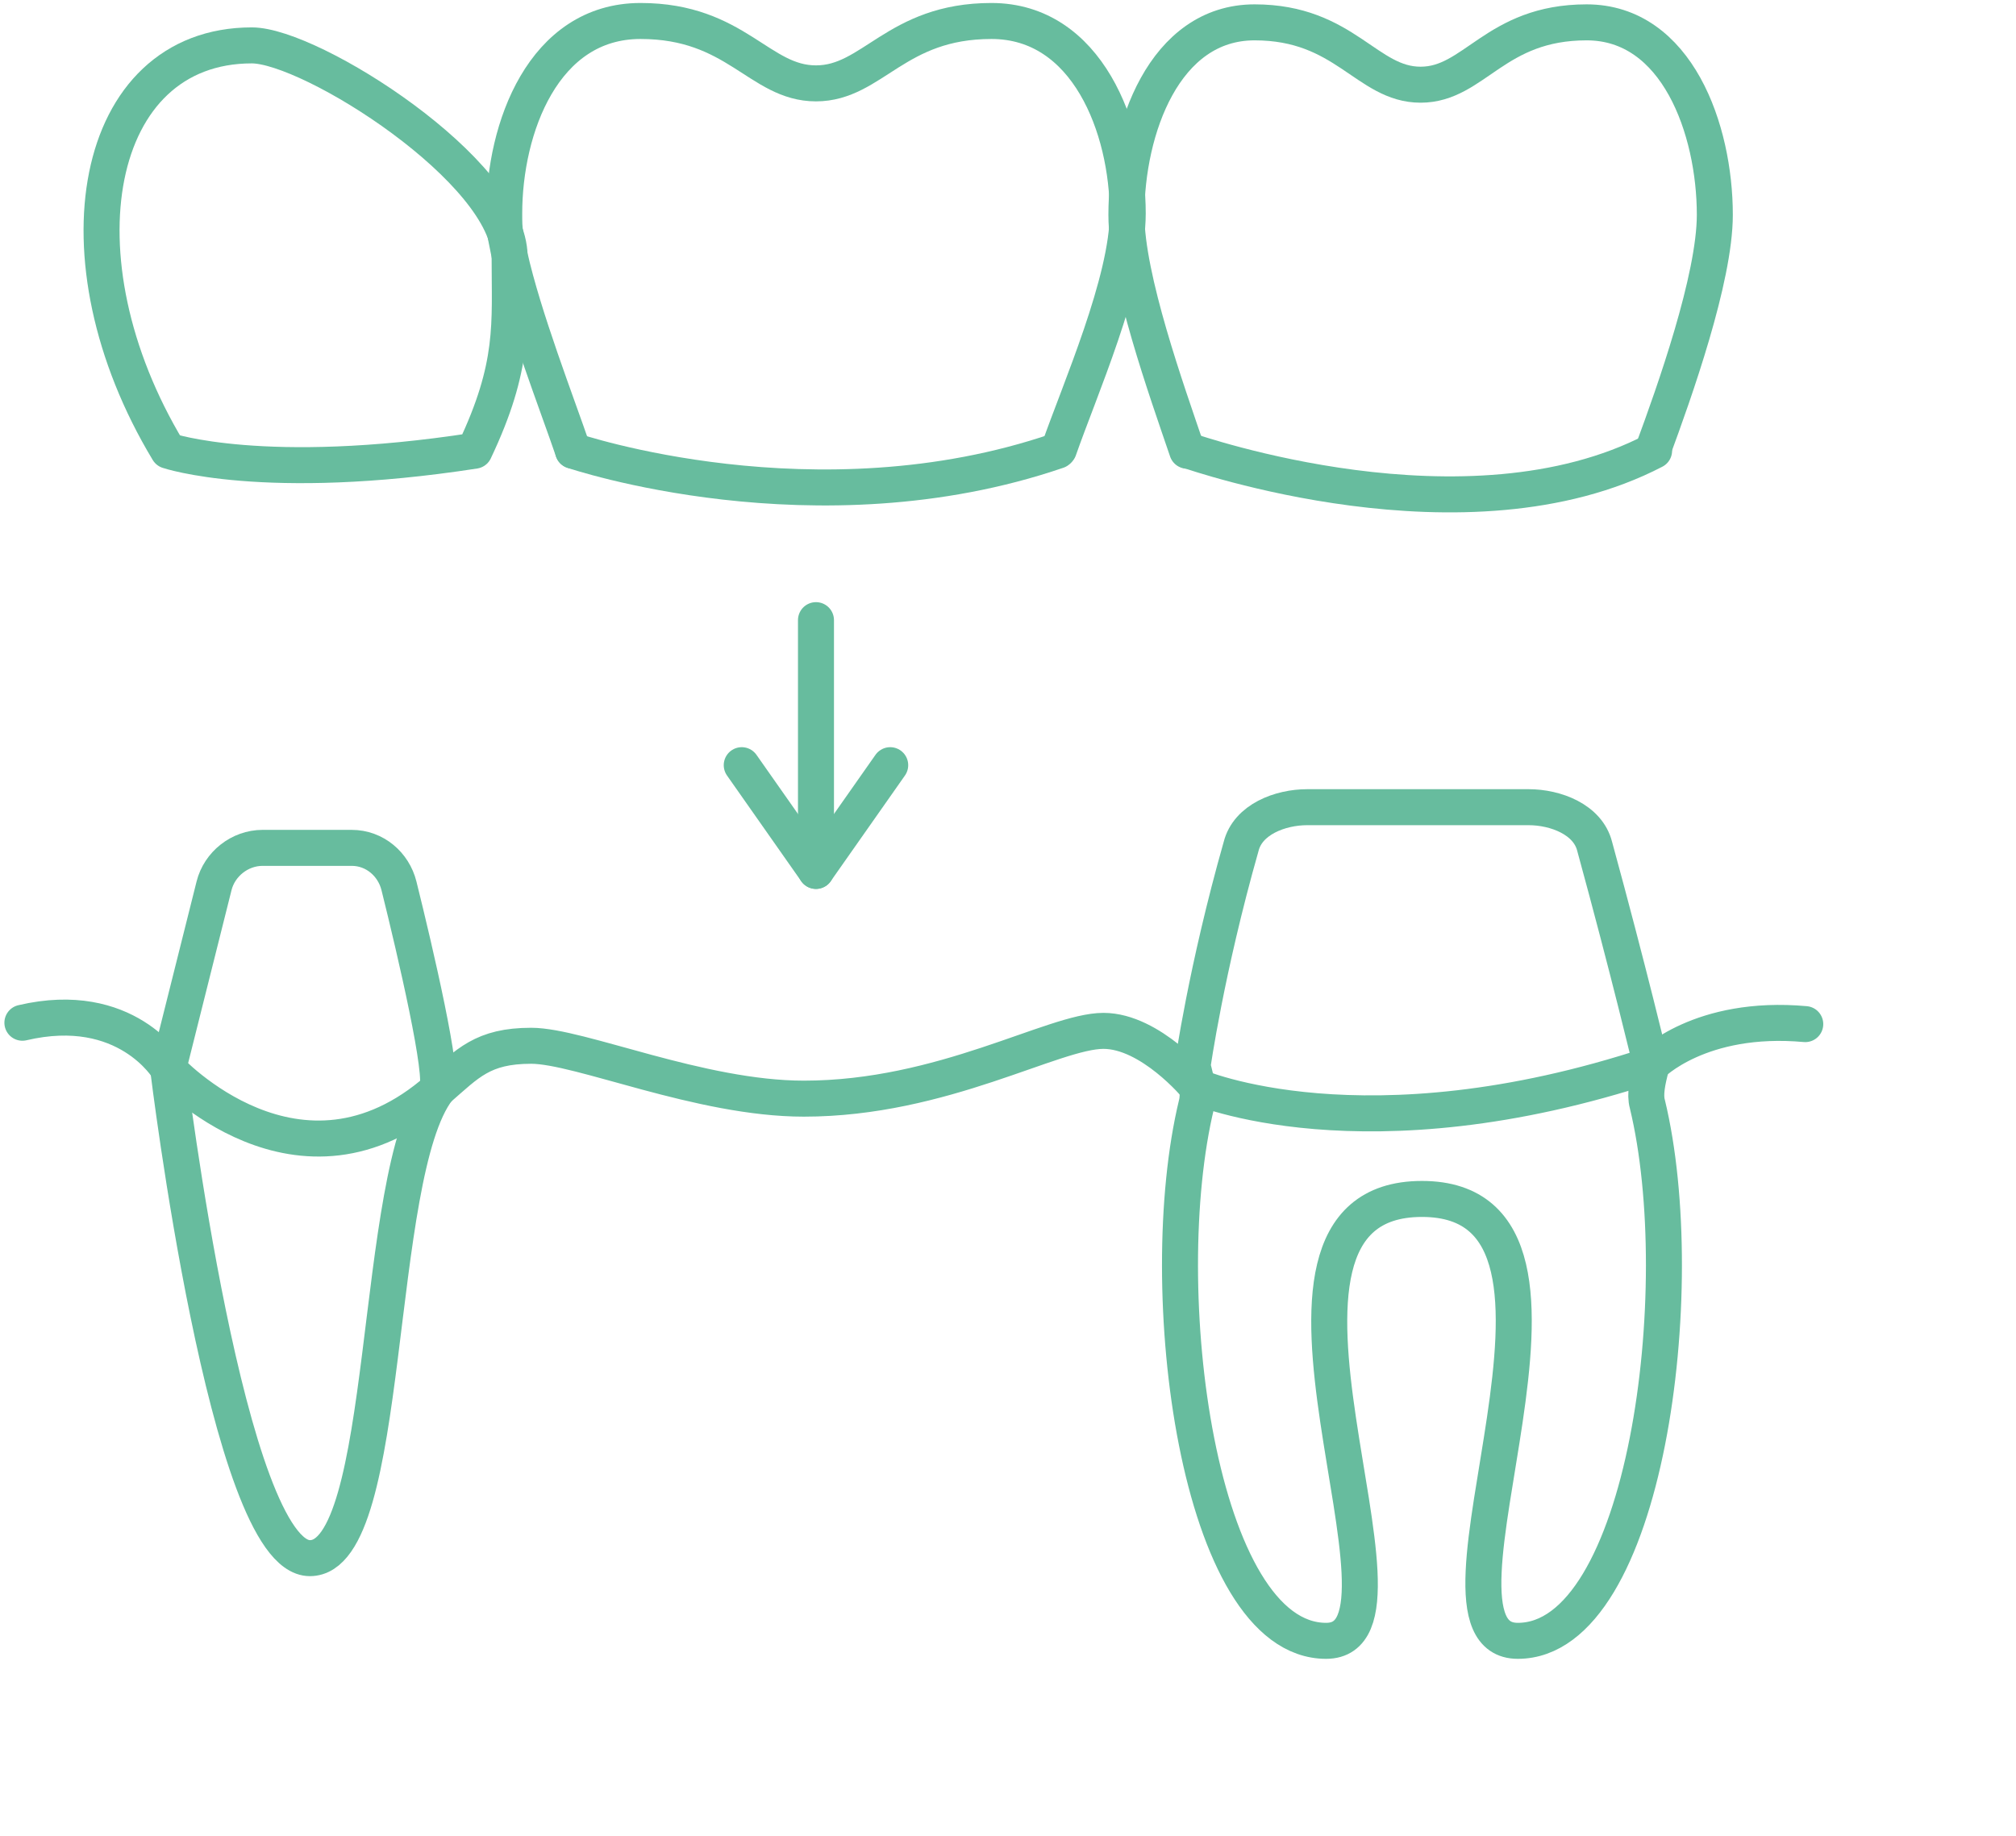<svg width="56" height="51" viewBox="0 0 56 51" fill="none" xmlns="http://www.w3.org/2000/svg">
<path d="M20.604 21.257L22.666 24.194L24.728 21.257" stroke="#67BC9E" stroke-miterlimit="10" stroke-linecap="round" stroke-linejoin="round"/>
<path d="M22.666 24.194V17.228" stroke="#67BC9E" stroke-miterlimit="10" stroke-linecap="round" stroke-linejoin="round"/>
<path d="M32.976 12.521C32.413 10.864 31.289 7.738 31.289 5.968C31.289 3.596 32.338 0.621 34.85 0.621C37.362 0.621 37.962 2.353 39.461 2.353C40.961 2.353 41.523 0.621 44.073 0.621C46.584 0.621 47.634 3.596 47.634 5.968C47.634 7.738 46.509 10.901 45.91 12.521" stroke="#67BC9E" stroke-miterlimit="10" stroke-linecap="round" stroke-linejoin="round"/>
<path d="M15.918 12.521C15.468 11.203 14.531 8.793 14.156 7.098C14.118 6.91 14.081 6.721 14.043 6.533C14.006 6.345 14.006 6.157 14.006 5.931C14.006 3.558 15.093 0.583 17.792 0.583C20.454 0.583 21.091 2.316 22.666 2.316C24.241 2.316 24.878 0.583 27.54 0.583C30.201 0.583 31.326 3.558 31.326 5.931C31.326 7.814 29.977 10.864 29.414 12.483" stroke="#67BC9E" stroke-miterlimit="10" stroke-linecap="round" stroke-linejoin="round"/>
<path d="M13.181 12.521C14.306 10.148 14.156 9.019 14.156 7.136C14.156 4.763 8.645 1.261 6.995 1.261C2.572 1.261 1.447 7.173 4.671 12.521C4.671 12.521 7.333 13.424 13.181 12.521Z" stroke="#67BC9E" stroke-miterlimit="10" stroke-linecap="round" stroke-linejoin="round"/>
<path d="M4.671 29.692C4.671 29.692 6.321 43.286 8.608 43.286C10.894 43.286 10.332 32.629 12.169 30.257" stroke="#67BC9E" stroke-miterlimit="10" stroke-linecap="round" stroke-linejoin="round"/>
<path d="M0.622 28.412C3.509 27.734 4.671 29.692 4.671 29.692C4.671 29.692 8.308 33.646 12.169 30.257C12.994 29.541 13.406 29.052 14.756 29.052C16.105 29.052 19.442 30.521 22.329 30.521C26.19 30.521 29.264 28.638 30.651 28.638C31.963 28.638 33.238 30.182 33.238 30.182C33.238 30.182 37.887 32.215 45.872 29.579C45.872 29.579 47.222 28.186 50.146 28.45" stroke="#67BC9E" stroke-miterlimit="10" stroke-linecap="round" stroke-linejoin="round"/>
<path d="M42.461 22.424C43.21 22.424 44.11 22.763 44.297 23.516C45.235 26.943 45.872 29.617 45.872 29.617C45.76 30.031 45.685 30.408 45.76 30.671C46.997 35.792 45.722 45.583 42.161 45.583C38.974 45.583 45.272 33.307 39.499 33.307C33.688 33.307 39.986 45.583 36.837 45.583C33.276 45.583 32.001 35.792 33.238 30.671C33.313 30.37 33.238 30.031 33.126 29.617C33.126 29.617 33.501 26.943 34.475 23.516C34.663 22.763 35.562 22.424 36.312 22.424H42.461V22.424Z" stroke="#67BC9E" stroke-miterlimit="10" stroke-linecap="round" stroke-linejoin="round"/>
<path d="M4.671 29.692L5.946 24.608C6.096 24.006 6.658 23.554 7.295 23.554H9.77C10.407 23.554 10.932 24.006 11.082 24.608C11.532 26.416 12.357 29.956 12.132 30.257" stroke="#67BC9E" stroke-miterlimit="10" stroke-linecap="round" stroke-linejoin="round"/>
<path d="M15.918 12.521C15.918 12.521 22.666 14.818 29.377 12.521" stroke="#67BC9E" stroke-miterlimit="10" stroke-linecap="round" stroke-linejoin="round"/>
<path d="M45.947 12.521C40.736 15.232 33.163 12.558 33.013 12.521" stroke="#67BC9E" stroke-miterlimit="10" stroke-linecap="round" stroke-linejoin="round"/>
</svg>
